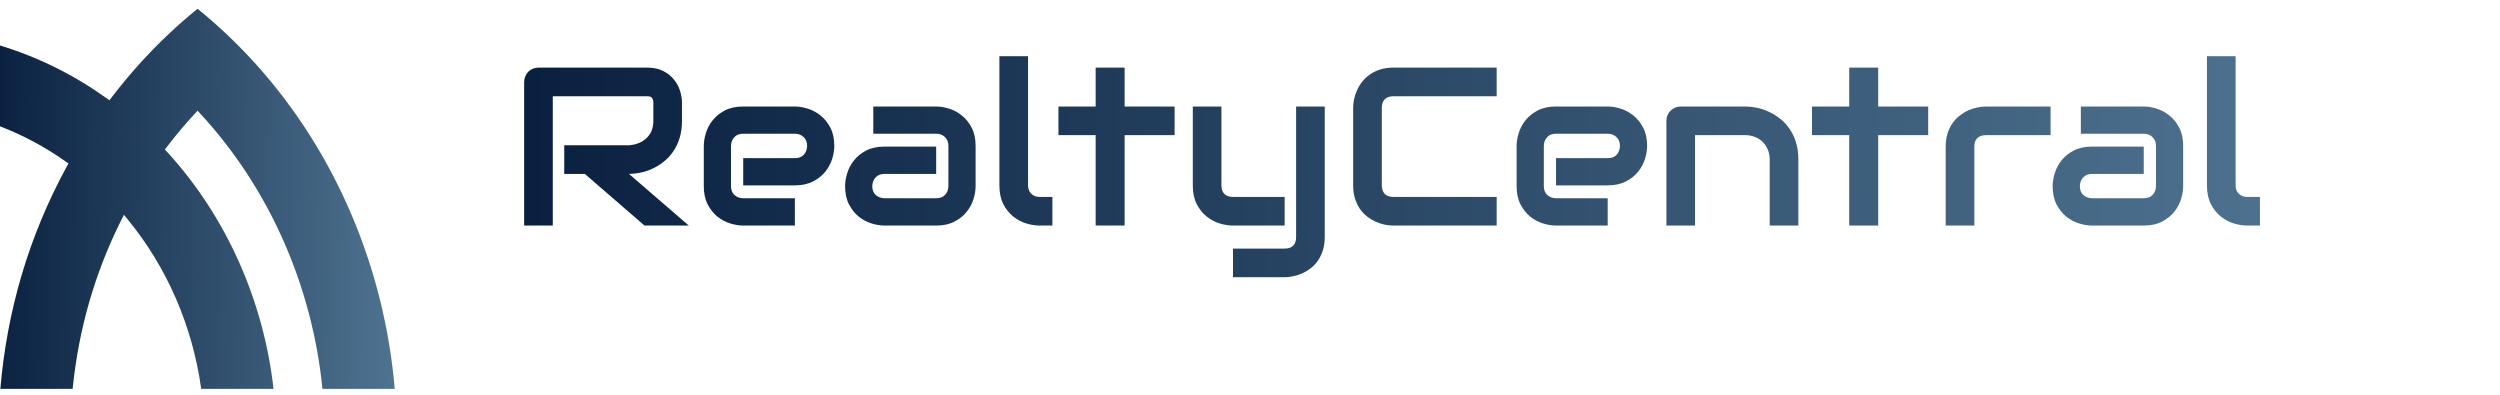 <svg width="266" height="42" viewBox="0 0 266 42" fill="none" xmlns="http://www.w3.org/2000/svg">
<path d="M72.562 12.844C72.562 13.539 72.477 14.16 72.305 14.707C72.133 15.254 71.898 15.738 71.602 16.16C71.312 16.574 70.977 16.93 70.594 17.227C70.211 17.523 69.809 17.77 69.387 17.965C68.973 18.152 68.551 18.289 68.121 18.375C67.699 18.461 67.301 18.504 66.926 18.504L73.289 24H68.578L62.227 18.504H60.035V15.457H66.926C67.309 15.426 67.656 15.348 67.969 15.223C68.289 15.09 68.562 14.914 68.789 14.695C69.023 14.477 69.203 14.215 69.328 13.91C69.453 13.598 69.516 13.242 69.516 12.844V10.922C69.516 10.75 69.492 10.621 69.445 10.535C69.406 10.441 69.352 10.375 69.281 10.336C69.219 10.289 69.148 10.262 69.07 10.254C69 10.246 68.934 10.242 68.871 10.242H58.816V24H55.77V8.73C55.77 8.52 55.809 8.32 55.887 8.133C55.965 7.945 56.07 7.781 56.203 7.641C56.344 7.5 56.508 7.391 56.695 7.312C56.883 7.234 57.086 7.195 57.305 7.195H68.871C69.551 7.195 70.125 7.32 70.594 7.57C71.062 7.812 71.441 8.121 71.731 8.496C72.027 8.863 72.238 9.262 72.363 9.691C72.496 10.121 72.562 10.523 72.562 10.898V12.844ZM88.769 15.527C88.769 15.949 88.695 16.406 88.547 16.898C88.398 17.383 88.156 17.836 87.82 18.258C87.492 18.672 87.059 19.02 86.519 19.301C85.988 19.582 85.34 19.723 84.574 19.723H79.078V16.828H84.574C84.988 16.828 85.309 16.703 85.535 16.453C85.762 16.195 85.875 15.879 85.875 15.504C85.875 15.105 85.746 14.793 85.488 14.566C85.238 14.34 84.934 14.227 84.574 14.227H79.078C78.664 14.227 78.344 14.355 78.117 14.613C77.891 14.863 77.777 15.176 77.777 15.551V19.805C77.777 20.211 77.902 20.527 78.152 20.754C78.41 20.98 78.727 21.094 79.102 21.094H84.574V24H79.078C78.656 24 78.199 23.926 77.707 23.777C77.223 23.629 76.769 23.391 76.348 23.062C75.934 22.727 75.586 22.293 75.305 21.762C75.023 21.223 74.883 20.57 74.883 19.805V15.527C74.883 15.105 74.957 14.652 75.106 14.168C75.254 13.676 75.492 13.223 75.82 12.809C76.156 12.387 76.59 12.035 77.121 11.754C77.66 11.473 78.312 11.332 79.078 11.332H84.574C84.996 11.332 85.449 11.406 85.934 11.555C86.426 11.703 86.879 11.945 87.293 12.281C87.715 12.609 88.066 13.043 88.348 13.582C88.629 14.113 88.769 14.762 88.769 15.527ZM103.805 19.805C103.805 20.227 103.73 20.684 103.582 21.176C103.434 21.66 103.191 22.113 102.855 22.535C102.527 22.949 102.094 23.297 101.555 23.578C101.023 23.859 100.375 24 99.609 24H94.113C93.691 24 93.234 23.926 92.742 23.777C92.258 23.629 91.805 23.391 91.383 23.062C90.969 22.727 90.621 22.293 90.34 21.762C90.059 21.223 89.918 20.57 89.918 19.805C89.918 19.383 89.992 18.926 90.141 18.434C90.289 17.941 90.527 17.488 90.856 17.074C91.191 16.652 91.625 16.301 92.156 16.02C92.695 15.738 93.348 15.598 94.113 15.598H99.609V18.504H94.113C93.699 18.504 93.379 18.633 93.152 18.891C92.926 19.141 92.812 19.453 92.812 19.828C92.812 20.227 92.941 20.539 93.199 20.766C93.465 20.984 93.777 21.094 94.137 21.094H99.609C100.023 21.094 100.344 20.969 100.57 20.719C100.797 20.469 100.91 20.156 100.91 19.781V15.527C100.91 15.129 100.785 14.812 100.535 14.578C100.293 14.344 99.984 14.227 99.609 14.227H92.918V11.332H99.609C100.031 11.332 100.484 11.406 100.969 11.555C101.461 11.703 101.914 11.945 102.328 12.281C102.75 12.609 103.102 13.043 103.383 13.582C103.664 14.113 103.805 14.762 103.805 15.527V19.805ZM111.973 24H110.613C110.176 24 109.707 23.926 109.207 23.777C108.715 23.629 108.254 23.387 107.824 23.051C107.395 22.707 107.039 22.266 106.758 21.727C106.477 21.18 106.336 20.512 106.336 19.723V5.977H109.383V19.723C109.383 20.098 109.5 20.398 109.734 20.625C109.969 20.844 110.262 20.953 110.613 20.953H111.973V24ZM124.98 14.379H119.66V24H116.578V14.379H112.617V11.332H116.578V7.195H119.66V11.332H124.98V14.379ZM140.953 25.219C140.953 25.742 140.887 26.211 140.754 26.625C140.621 27.047 140.445 27.414 140.227 27.727C140.008 28.047 139.754 28.316 139.465 28.535C139.176 28.762 138.871 28.945 138.551 29.086C138.238 29.227 137.922 29.328 137.602 29.391C137.281 29.461 136.977 29.496 136.688 29.496H131.191V26.449H136.688C137.094 26.449 137.398 26.344 137.602 26.133C137.805 25.922 137.906 25.617 137.906 25.219V11.332H140.953V25.219ZM136.688 24H131.191C130.754 24 130.285 23.926 129.785 23.777C129.293 23.629 128.832 23.387 128.402 23.051C127.973 22.707 127.617 22.266 127.336 21.727C127.055 21.18 126.914 20.512 126.914 19.723V11.332H129.961V19.723C129.961 20.121 130.066 20.426 130.277 20.637C130.488 20.848 130.801 20.953 131.215 20.953H136.688V24ZM159.246 24H148.254C147.973 24 147.668 23.969 147.34 23.906C147.02 23.836 146.699 23.73 146.379 23.59C146.066 23.449 145.766 23.27 145.477 23.051C145.188 22.824 144.93 22.555 144.703 22.242C144.484 21.922 144.309 21.555 144.176 21.141C144.043 20.719 143.977 20.246 143.977 19.723V11.473C143.977 11.191 144.008 10.891 144.07 10.57C144.141 10.242 144.246 9.922 144.387 9.609C144.527 9.289 144.711 8.984 144.938 8.695C145.164 8.406 145.434 8.152 145.746 7.934C146.066 7.707 146.434 7.527 146.848 7.395C147.262 7.262 147.73 7.195 148.254 7.195H159.246V10.242H148.254C147.855 10.242 147.551 10.348 147.34 10.559C147.129 10.77 147.023 11.082 147.023 11.496V19.723C147.023 20.113 147.129 20.418 147.34 20.637C147.559 20.848 147.863 20.953 148.254 20.953H159.246V24ZM175.254 15.527C175.254 15.949 175.18 16.406 175.031 16.898C174.883 17.383 174.641 17.836 174.305 18.258C173.977 18.672 173.543 19.02 173.004 19.301C172.473 19.582 171.824 19.723 171.059 19.723H165.562V16.828H171.059C171.473 16.828 171.793 16.703 172.02 16.453C172.246 16.195 172.359 15.879 172.359 15.504C172.359 15.105 172.23 14.793 171.973 14.566C171.723 14.34 171.418 14.227 171.059 14.227H165.562C165.148 14.227 164.828 14.355 164.602 14.613C164.375 14.863 164.262 15.176 164.262 15.551V19.805C164.262 20.211 164.387 20.527 164.637 20.754C164.895 20.98 165.211 21.094 165.586 21.094H171.059V24H165.562C165.141 24 164.684 23.926 164.191 23.777C163.707 23.629 163.254 23.391 162.832 23.062C162.418 22.727 162.07 22.293 161.789 21.762C161.508 21.223 161.367 20.57 161.367 19.805V15.527C161.367 15.105 161.441 14.652 161.59 14.168C161.738 13.676 161.977 13.223 162.305 12.809C162.641 12.387 163.074 12.035 163.605 11.754C164.145 11.473 164.797 11.332 165.562 11.332H171.059C171.48 11.332 171.934 11.406 172.418 11.555C172.91 11.703 173.363 11.945 173.777 12.281C174.199 12.609 174.551 13.043 174.832 13.582C175.113 14.113 175.254 14.762 175.254 15.527ZM191.344 24H188.297V16.969C188.297 16.57 188.227 16.215 188.086 15.902C187.953 15.582 187.77 15.309 187.535 15.082C187.301 14.855 187.023 14.684 186.703 14.566C186.391 14.441 186.051 14.379 185.684 14.379H180.352V24H177.305V12.844C177.305 12.633 177.344 12.438 177.422 12.258C177.5 12.07 177.609 11.91 177.75 11.777C177.891 11.637 178.055 11.527 178.242 11.449C178.43 11.371 178.629 11.332 178.84 11.332H185.707C186.09 11.332 186.492 11.375 186.914 11.461C187.344 11.547 187.766 11.688 188.18 11.883C188.602 12.07 189 12.312 189.375 12.609C189.758 12.898 190.094 13.254 190.383 13.676C190.68 14.09 190.914 14.57 191.086 15.117C191.258 15.664 191.344 16.281 191.344 16.969V24ZM205.16 14.379H199.84V24H196.758V14.379H192.797V11.332H196.758V7.195H199.84V11.332H205.16V14.379ZM218.18 14.379H211.324C210.91 14.379 210.598 14.484 210.387 14.695C210.176 14.898 210.07 15.199 210.07 15.598V24H207.023V15.598C207.023 15.074 207.09 14.605 207.223 14.191C207.355 13.777 207.531 13.414 207.75 13.102C207.977 12.781 208.234 12.512 208.523 12.293C208.812 12.066 209.113 11.883 209.426 11.742C209.746 11.602 210.066 11.5 210.387 11.438C210.715 11.367 211.02 11.332 211.301 11.332H218.18V14.379ZM232.289 19.805C232.289 20.227 232.215 20.684 232.066 21.176C231.918 21.66 231.676 22.113 231.34 22.535C231.012 22.949 230.578 23.297 230.039 23.578C229.508 23.859 228.859 24 228.094 24H222.598C222.176 24 221.719 23.926 221.227 23.777C220.742 23.629 220.289 23.391 219.867 23.062C219.453 22.727 219.105 22.293 218.824 21.762C218.543 21.223 218.402 20.57 218.402 19.805C218.402 19.383 218.477 18.926 218.625 18.434C218.773 17.941 219.012 17.488 219.34 17.074C219.676 16.652 220.109 16.301 220.641 16.02C221.18 15.738 221.832 15.598 222.598 15.598H228.094V18.504H222.598C222.184 18.504 221.863 18.633 221.637 18.891C221.41 19.141 221.297 19.453 221.297 19.828C221.297 20.227 221.426 20.539 221.684 20.766C221.949 20.984 222.262 21.094 222.621 21.094H228.094C228.508 21.094 228.828 20.969 229.055 20.719C229.281 20.469 229.395 20.156 229.395 19.781V15.527C229.395 15.129 229.27 14.812 229.02 14.578C228.777 14.344 228.469 14.227 228.094 14.227H221.402V11.332H228.094C228.516 11.332 228.969 11.406 229.453 11.555C229.945 11.703 230.398 11.945 230.812 12.281C231.234 12.609 231.586 13.043 231.867 13.582C232.148 14.113 232.289 14.762 232.289 15.527V19.805ZM240.457 24H239.098C238.66 24 238.191 23.926 237.691 23.777C237.199 23.629 236.738 23.387 236.309 23.051C235.879 22.707 235.523 22.266 235.242 21.727C234.961 21.18 234.82 20.512 234.82 19.723V5.977H237.867V19.723C237.867 20.098 237.984 20.398 238.219 20.625C238.453 20.844 238.746 20.953 239.098 20.953H240.457V24Z" fill="url(#paint0_linear_10_42)"/>
<path d="M21.02 0.931C18.796 2.734 16.687 4.74 14.748 6.899C13.761 7.998 12.803 9.153 11.902 10.331L11.644 10.668L11.306 10.427C7.815 7.937 4.014 6.058 0 4.839V13.441C2.432 14.373 4.76 15.617 6.924 17.141L7.282 17.392L7.066 17.789C3.11 25.057 0.746 32.99 0.037 41.378H7.729C8.354 35.074 10.086 29.051 12.88 23.468L13.186 22.855L13.613 23.377C17.788 28.478 20.479 34.694 21.409 41.378H29.104C28.042 31.945 24.05 23.027 17.829 16.217L17.546 15.907L17.802 15.572C18.711 14.383 19.685 13.222 20.701 12.123L21.02 11.777L21.339 12.123C28.619 20.005 33.216 30.38 34.31 41.378H42C40.904 28.476 35.693 16.25 27.291 6.898C25.353 4.741 23.244 2.734 21.02 0.931Z" fill="url(#paint1_linear_10_42)"/>
<defs>
<linearGradient id="paint0_linear_10_42" x1="54" y1="6.316" x2="256.493" y2="6.316" gradientUnits="userSpaceOnUse">
<stop stop-color="#091F3F"/>
<stop offset="1" stop-color="#527895"/>
</linearGradient>
<linearGradient id="paint1_linear_10_42" x1="-1.811" y1="40.454" x2="44.511" y2="41.07" gradientUnits="userSpaceOnUse">
<stop stop-color="#091F3F"/>
<stop offset="1" stop-color="#527895"/>
</linearGradient>
</defs>
</svg>
